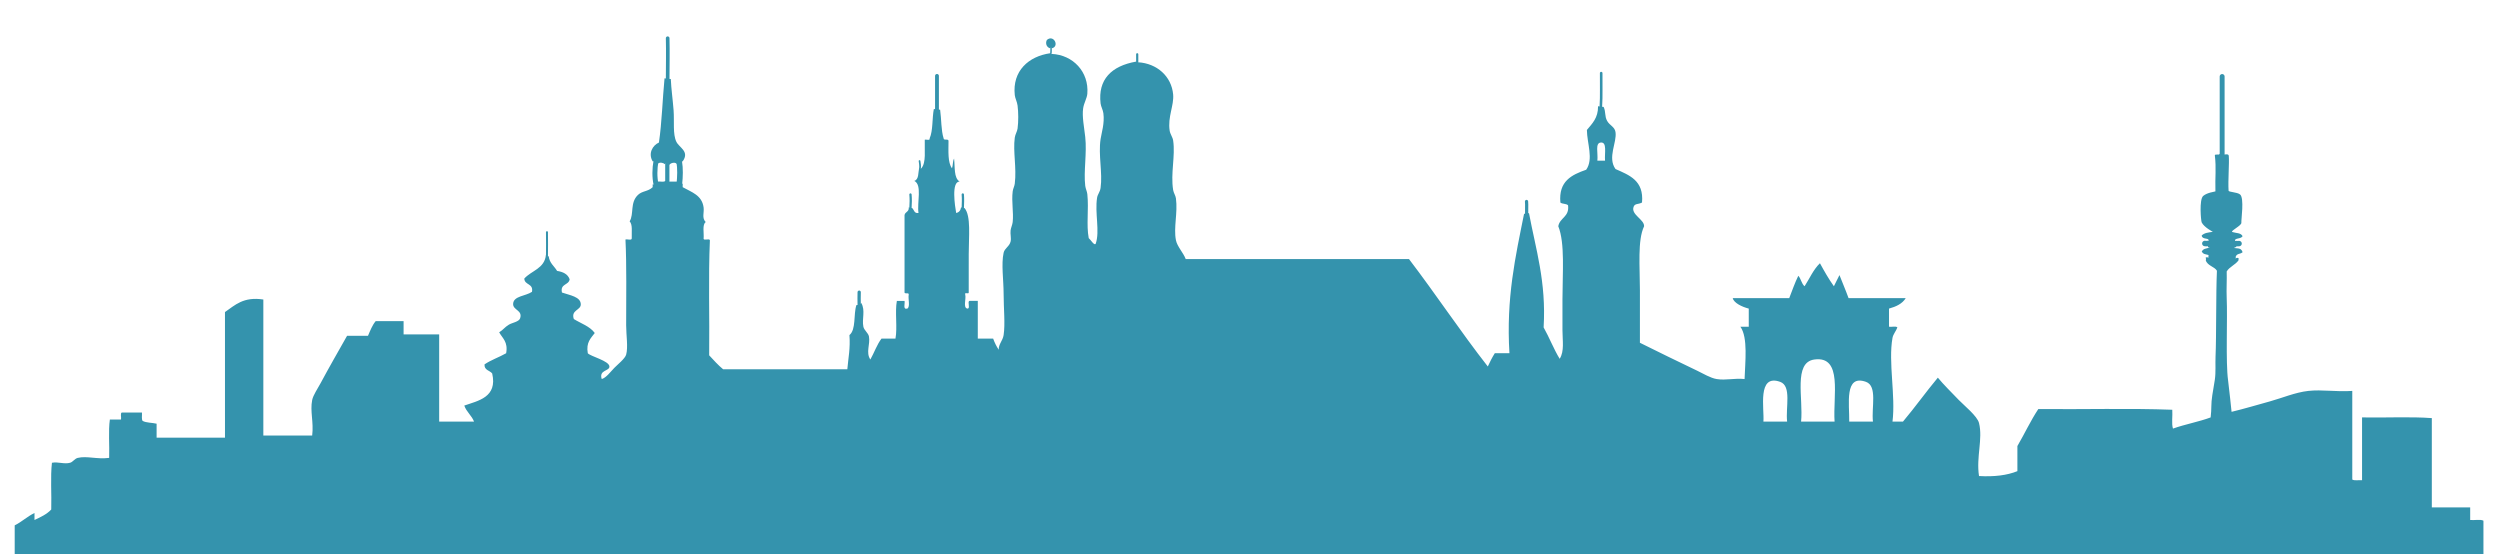 <?xml version="1.0" encoding="utf-8"?>
<!-- Generator: Adobe Illustrator 15.1.0, SVG Export Plug-In . SVG Version: 6.00 Build 0)  -->
<!DOCTYPE svg PUBLIC "-//W3C//DTD SVG 1.1//EN" "http://www.w3.org/Graphics/SVG/1.1/DTD/svg11.dtd">
<svg version="1.1" id="Ebene_1" xmlns="http://www.w3.org/2000/svg" xmlns:xlink="http://www.w3.org/1999/xlink" x="0px" y="0px"
	 width="849.36px" height="188.275px" viewBox="0 0 679.88 152.5" enable-background="new 0 0 679.88 152.5" xml:space="preserve">
<g>
	<g>
		<defs>
			<rect id="SVGID_1_" width="679.88" height="153"/>
		</defs>
		<clipPath id="SVGID_2_">
			<use xlink:href="#SVGID_1_"  overflow="visible"/>
		</clipPath>
		<path clip-path="url(#SVGID_2_)" fill-rule="evenodd" clip-rule="evenodd" fill="#3493AD" d="M679.368,152.5H-0.12v-7.871
			c2.035-0.973,3.531-2.485,5.566-3.457v1.921c1.707-0.793,3.407-1.585,4.61-2.882c0.129-4.223-0.254-8.957,0.191-12.864
			c1.731-0.328,3.36,0.45,4.992,0c0.774-0.211,1.266-1.14,2.114-1.343c2.515-0.605,5.226,0.438,8.64,0
			c0.121-3.461-0.254-7.418,0.192-10.559h3.07c0.121-0.586-0.246-1.656,0.191-1.922h5.571c0.07,0.762-0.176,1.84,0.191,2.305
			c0.992,0.547,2.602,0.469,3.84,0.769v3.84h18.816V85.875c2.77-1.899,5.055-4.289,10.559-3.453v37.438h13.441
			c0.454-3.773-0.625-6.634,0-9.789c0.262-1.32,1.528-3.156,2.305-4.609c2.313-4.321,4.902-8.817,7.297-13.055h5.758
			c0.617-1.435,1.176-2.918,2.113-4.031h7.68v3.648h9.793v24h9.597c-0.66-1.707-2.082-2.652-2.687-4.418
			c3.758-1.32,9.199-2.25,7.68-8.832c-0.672-0.863-2.208-0.863-2.114-2.496c1.778-1.23,4.043-1.974,5.953-3.07
			c0.575-3.137-1.011-4.11-1.918-5.762c1.125-0.685,1.497-1.406,2.688-2.113c0.914-0.539,2.75-0.782,3.07-1.727
			c0.774-2.285-2.039-2.223-1.918-4.031c0.141-2.152,3.422-2.074,5.184-3.266c0.449-2.367-2.043-1.797-2.113-3.648
			c1.953-2.207,5.593-2.727,5.953-6.527l0.289,0.382h0.476c0.215,1.899,1.524,2.703,2.305,4.035
			c1.656,0.262,2.957,0.883,3.457,2.301c-0.23,1.692-2.672,1.168-2.113,3.649c2.211,0.761,5.176,1.164,5.183,3.265
			c0.008,1.625-2.781,1.532-1.918,4.032c1.977,1.227,4.414,1.988,5.758,3.839c-1.058,1.438-2.441,2.551-1.918,5.571
			c0.762,0.879,5.895,2.078,5.953,3.648c0.047,1.309-2.965,0.887-2.113,3.452c1.25-0.39,2.297-1.866,3.457-3.069
			c0.82-0.855,2.957-2.539,3.262-3.648c0.566-2.066,0-5.344,0-8.066c0-7.474,0.152-16.719-0.192-23.613
			c0.532-0.176,1.805,0.39,1.731-0.387c-0.063-1.664,0.285-3.742-0.578-4.605c1.238-2.047,0.039-5.157,2.304-7.297
			c1.184-1.121,2.75-0.879,4.032-2.113v-0.766l0.945,0.094l0.398-0.864c0.649-0.121,1.786,0.246,2.114-0.191l0.574,0.094
			l0.578,0.097h2.109l0.625,0.672l0.915-0.094v0.958c2.515,1.406,5.296,2.207,5.757,5.57c0.196,1.418-0.547,2.887,0.578,4.031
			c-1.011,0.715-0.421,3.035-0.578,4.609c0.145,0.555,1.582-0.175,1.731,0.383c-0.446,10.18-0.067,21.18-0.196,31.68
			c1.235,1.328,2.438,2.684,3.84,3.84h34.176c0.262-3.067,0.863-5.793,0.578-9.406c1.871-1.523,1.082-5.707,1.918-8.258l0.77-0.063
			l0.578-0.511c1.187,2.089,0.125,4.363,0.574,6.527c0.207,1,1.356,1.715,1.535,2.687c0.399,2.146-0.933,4.392,0.387,6.336
			c1.062-1.879,1.793-4.093,3.07-5.761h3.84c0.57-3.012-0.187-7.355,0.383-10.368h2.113c0.184,0.774-0.547,2.465,0.77,2.114
			c0.863-0.547,0.148-2.664,0.383-3.84c0.113-0.758-1.329,0.047-1.153-0.77V59.187c0.156-0.929,1.301-0.871,1.153-2.109l0.48,0.094
			l0.48,0.097c0.54,0.485,0.516,1.528,1.727,1.344c-0.445-2.883,1.074-7.73-1.152-8.832c1.289-0.375,1.043-2.285,1.343-3.648
			l0.207,0.343l0.372-0.152c1.394-1.547,0.851-5.031,0.957-7.871c0.437-0.141,1.5,0.344,1.343-0.383
			c0.946-2.129,0.657-5.488,1.153-8.066l0.867,0.097l0.863,0.094c0.367,2.578,0.246,5.641,0.957,7.875
			c-0.008,0.711,1.434-0.027,1.348,0.766c-0.008,2.824-0.235,5.863,0.957,7.488c0.301-0.785,0.183-1.992,0.578-2.688
			c0.273,2.348-0.105,5.356,1.535,6.336c-2.367-0.074-1.281,6.836-0.961,8.641c0.797-0.164,1.211-0.711,1.344-1.535l0.48,0.094
			l0.481,0.097c1.82,2.141,1.152,7.867,1.152,12.672V80.5c0.035,0.547-1.258-0.231-0.961,0.578c0.309,1.16-0.664,3.608,0.578,3.84
			c0.942,0.047-0.066-1.86,0.575-2.114h2.304v10.368h4.223c0.406,1.132,0.918,2.156,1.535,3.074c-0.07-1.521,1.11-2.473,1.348-4.031
			c0.469-3.086,0-7.348,0-11.329c0-3.777-0.688-8.207,0-11.328c0.273-1.246,1.594-1.73,1.918-3.074c0.23-0.949-0.125-2.019,0-3.07
			c0.086-0.739,0.488-1.516,0.578-2.305c0.289-2.652-0.356-5.582,0-8.449c0.086-0.719,0.484-1.391,0.574-2.11
			c0.543-4.394-0.523-8.843,0-12.675c0.125-0.907,0.652-1.66,0.77-2.492c0.261-1.93,0.238-4.489,0-6.336
			c-0.137-1.047-0.672-1.981-0.77-2.883c-0.707-6.641,3.801-10.68,9.793-11.52l0.094,0.289l0.289-0.097
			c5.875,0.281,10.262,4.949,9.793,10.945c-0.102,1.281-0.934,2.531-1.152,4.031c-0.333,2.27,0.277,5.184,0.574,7.871
			c0.492,4.418-0.477,9.461,0,13.442c0.097,0.804,0.5,1.554,0.578,2.304c0.437,4.266-0.317,8.379,0.383,12.094
			c0.527,0.422,1.562,2.215,1.922,1.539c1.195-3.441-0.297-8.437,0.382-12.672c0.157-0.968,0.789-1.504,0.961-2.691
			c0.59-4.137-0.664-9.012,0-13.438c0.254-1.703,1.141-4.304,0.766-7.105c-0.125-0.941-0.664-1.82-0.766-2.688
			c-0.773-6.574,2.965-10.324,9.789-11.519l0.289,0.098l0.289,0.093c5.141,0.317,9.137,3.852,9.598,8.832
			c0.281,3.028-1.535,6.164-0.957,9.985c0.145,0.953,0.824,1.793,0.957,2.687c0.645,4.285-0.738,9.02,0,13.633
			c0.137,0.832,0.664,1.516,0.77,2.305c0.535,4.035-0.692,8.019,0,11.519c0.347,1.75,2.047,3.453,2.687,5.184h61.441
			c7.398,9.687,14.195,19.979,21.695,29.565c0.582-1.276,1.207-2.504,1.922-3.647h4.031c-0.938-15.246,1.672-26.633,4.031-38.399
			l0.699,0.094l0.645-0.285c1.859,9.977,4.781,18.895,4.031,31.484c1.574,2.782,2.766,5.942,4.418,8.642
			c1.34-2.095,0.766-5.063,0.766-7.871c0-2.642,0-5.582,0-8.449c0-7.258,0.73-15.496-1.148-20.16
			c0.418-2.395,3.098-2.532,2.688-5.758c-0.453-0.512-1.605-0.317-2.113-0.77c-0.531-5.906,3.125-7.625,7.102-9.023
			c2.07-2.926,0.23-7.27,0.195-10.946c1.445-1.75,3.109-3.285,3.07-6.527l0.77,0.098l0.766,0.093c0.648,1.383,0.227,2.52,0.961,3.84
			c0.715,1.285,2.074,1.594,2.305,3.075c0.445,2.855-2.277,6.98,0,10.175c3.816,1.688,7.848,3.16,7.297,9.215
			c-1.047,0.57-1.938,0.199-2.305,1.153c-0.836,2.179,2.953,3.472,2.879,5.378c-1.848,3.829-1.152,11.196-1.152,17.664v14.399
			c5.152,2.582,10.355,5.086,15.746,7.68c1.676,0.808,3.699,2.035,5.375,2.304c2.602,0.418,4.879-0.304,7.68,0
			c0.152-4.569,0.977-11.465-1.152-14.397h2.305v-4.992c-1.836-0.469-4.098-1.535-4.414-2.883h15.551
			c0.812-2.067,1.543-4.219,2.496-6.145c0.746,0.793,0.879,2.196,1.727,2.883c1.379-2.14,2.426-4.617,4.227-6.336
			c1.199,2.192,2.422,4.36,3.84,6.336c0.527-1.008,1-2.074,1.535-3.074c0.82,2.121,1.719,4.168,2.496,6.336h15.742
			c-0.941,1.551-2.648,2.344-4.605,2.883v4.992c0.707,0.121,1.91-0.25,2.301,0.19c-0.324,0.942-1.16,1.856-1.344,2.88
			c-1.199,6.688,0.898,15.909,0,23.038h2.883c3.305-3.926,6.312-8.147,9.598-12.094c1.633,1.974,3.617,3.918,5.762,6.146
			c1.438,1.491,5.09,4.422,5.566,6.336c1.098,4.401-0.809,9.34,0,14.59c4.211,0.242,7.742-0.196,10.562-1.344v-6.91
			c1.961-3.353,3.641-6.984,5.758-10.181c12.223,0.13,24.961-0.254,36.863,0.196c0.129,1.664-0.254,3.835,0.191,5.184
			c3.297-1.188,7.102-1.859,10.367-3.074c0.305-2.402,0.058-3.73,0.456-6.117c0.199-1.164,0.552-3.266,0.696-4.25
			c0.309-2.078,0.105-4.356,0.195-6.336c0.254-5.832,0.094-17.504,0.383-23.664c-0.668-1.153-2.602-1.344-3.074-2.879
			c-0.391-1.278,0.281,1.117,0-0.801c1.363-0.113,0.555,0.609,0.77-0.648c-1.012-0.274-1.395-0.168-1.879-0.961
			c0.547-0.922,1.227-0.719,2.262-1.153c-0.273,0.02-0.543,0.032-0.578-0.191l0.289-0.844l-0.094-0.883
			c0.109-0.754-1.801-0.14-1.883-1.343c0.742-0.735,1.788-0.813,3.065-1.004c0,0-2.413-1.252-3.069-2.59
			c-0.202-0.412-0.735-6.316,0.417-7.292c1.109-0.94,3.155-1.141,3.361-1.25c-0.125-3.972,0.276-6.302-0.165-9.954
			c0.164-0.414,1.223,0.074,1.344-0.383l0.672,0.098l0.672,0.093c0.594-0.082,1.108-0.115,1.152,0.383
			c0.172,1.936-0.239,6.785-0.055,9.555c0.03,0.446,2.277,0.374,3.144,1.042c1.238,0.955,0.285,7.047,0.375,7.792
			c0.094,0.785-2.949,2.167-2.535,2.545c1.105,0.367,2.38,0.176,2.872,1.156c-0.461,0.82-2.098,0.48-2.074,1.152l-0.094,0.926
			l0.48,0.801c-0.043,0.277-0.574,0.066-0.578,0.383c1.328,0.148,1.895,0.05,2.266,1.152c-0.73,0.617-1.426,0.262-1.879,1.152
			c0.027,1.379-0.305,0.121,0.766,0.457v0.606c-0.855,1.254-2.465,1.758-3.262,3.074c0.078,2.379-0.109,4.918,0,7.293
			c0.258,5.69-0.316,17.612,0.383,22.707c0.281,2.062,0.957,8.637,0.957,8.637c3.586-0.867,7.02-1.903,10.562-2.879
			c3.367-0.931,6.957-2.481,10.559-2.879c3.816-0.427,7.582,0.309,12.098,0v24.383c0.574,0.387,1.809,0.108,2.688,0.19v-17.28
			c6.336,0.129,13.184-0.254,19.199,0.19v24.579h10.559v3.457c1.156,0.125,2.812-0.254,3.648,0.191
			C679.368,146.355,679.368,149.429,679.368,152.5L679.368,152.5z M436.489,39.222c-1.656,0.125-0.715,2.93-0.961,4.993h2.113
			C437.474,42.058,438.251,39.086,436.489,39.222L436.489,39.222z M495.239,98.933c-5.828,0.802-2.992,10.789-3.648,17.086h9.219
			C500.317,109.074,503.142,97.843,495.239,98.933L495.239,98.933z M485.833,105.078c-6.402-2.289-4.312,7.496-4.609,10.94h6.527
			C487.306,112.113,489.044,106.222,485.833,105.078L485.833,105.078z M509.446,105.078c-6.02-2.153-4.523,6.172-4.605,10.94h6.527
			C510.923,112.113,512.661,106.226,509.446,105.078L509.446,105.078z M509.446,105.078"/>
		<path clip-path="url(#SVGID_2_)" fill-rule="evenodd" clip-rule="evenodd" fill="#3493AD" d="M176.474,44.308l-0.914,0.098
			c-1.301-2.191-0.016-4.414,1.726-5.184c0.817-5.589,0.977-11.828,1.539-17.664l0.864,0.094l0.863,0.098
			c0.113,2.683,0.531,5.539,0.769,8.64c0.227,2.981-0.265,6.563,0.766,8.637c0.824,1.656,3.684,2.633,1.731,5.379h-0.961
			l-0.579,0.766c-0.484-0.672-1.769-0.372-2.109,0.191l-0.578-0.766l-0.766,0.575c-0.257-0.387-1.285-0.579-1.73-0.192
			L176.474,44.308z M176.474,44.308"/>
		<path clip-path="url(#SVGID_2_)" fill-rule="evenodd" clip-rule="evenodd" fill="#3493AD" d="M285.192,12.918l-0.191,0.382
			c-0.922-0.183-1.492-1.25-0.961-2.304c1.891-1.621,3.582,1.808,1.344,2.304L285.192,12.918z M285.192,12.918"/>
	</g>
	<path fill-rule="evenodd" clip-rule="evenodd" fill="#3493AD" d="M146.474,70.515c0.023-2.203,0.031-4.402,0-6.621"/>
	<path fill="none" stroke="#3493AD" stroke-width="0.551" stroke-linecap="round" d="M146.474,70.516
		c0.023-2.204,0.031-4.403,0-6.621"/>
	<path fill-rule="evenodd" clip-rule="evenodd" fill="#3493AD" d="M176.505,50.836c-0.461-2.071-0.406-4.438-0.031-6.528"/>
	<path fill="none" stroke="#3493AD" stroke-width="1.369" stroke-linecap="round" d="M176.505,50.836
		c-0.461-2.07-0.406-4.438-0.031-6.527"/>
	<path fill-rule="evenodd" clip-rule="evenodd" fill="#3493AD" d="M179.689,21.652c0.007-3.723,0.101-7.422,0-11.137"/>
	<g>
		<defs>
			<rect id="SVGID_3_" width="679.88" height="153"/>
		</defs>
		<clipPath id="SVGID_4_">
			<use xlink:href="#SVGID_3_"  overflow="visible"/>
		</clipPath>
		<path clip-path="url(#SVGID_4_)" fill="none" stroke="#3493AD" stroke-width="1.004" stroke-linecap="round" d="M179.689,21.652
			c0.007-3.722,0.101-7.422,0-11.136"/>
	</g>
	<path fill-rule="evenodd" clip-rule="evenodd" fill="#3493AD" d="M232.392,83.894c-0.02-1.163-0.035-2.323,0-3.487"/>
	<path fill="none" stroke="#3493AD" stroke-width="0.905" stroke-linecap="round" d="M232.392,83.895
		c-0.02-1.165-0.035-2.325,0-3.489"/>
	<path fill-rule="evenodd" clip-rule="evenodd" fill="#3493AD" d="M246.505,57.172c0.09-1.215,0.105-2.438,0-3.649"/>
	<path fill="none" stroke="#3493AD" stroke-width="0.627" stroke-linecap="round" d="M246.505,57.172
		c0.09-1.215,0.105-2.438,0-3.649"/>
	<path fill-rule="evenodd" clip-rule="evenodd" fill="#3493AD" d="M249.001,44.308c0.117,0.684,0.246,1.461,0.109,2.168"/>
	<path fill="none" stroke="#3493AD" stroke-width="0.472" stroke-linecap="round" d="M249.001,44.309
		c0.117,0.683,0.246,1.461,0.109,2.168"/>
	<path fill-rule="evenodd" clip-rule="evenodd" fill="#3493AD" d="M253.802,30.101c-0.035-3.07,0.035-6.168,0-9.218"/>
	<path fill="none" stroke="#3493AD" stroke-width="1.058" stroke-linecap="round" d="M253.802,30.102
		c-0.035-3.071,0.035-6.168,0-9.219"/>
	<path fill-rule="evenodd" clip-rule="evenodd" fill="#3493AD" d="M260.903,57.172c0.043-1.215,0.106-2.438,0-3.649"/>
	<path fill="none" stroke="#3493AD" stroke-width="0.639" stroke-linecap="round" d="M260.903,57.172
		c0.043-1.215,0.106-2.438,0-3.649"/>
	<path fill-rule="evenodd" clip-rule="evenodd" fill="#3493AD" d="M285.095,14.933c0.191-0.648,0.055-1.347,0.097-2.015"/>
	<path fill="none" stroke="#3493AD" stroke-width="0.407" stroke-linecap="round" d="M285.095,14.934
		c0.191-0.649,0.055-1.348,0.097-2.016"/>
	
		<line fill="none" stroke="#3493AD" stroke-width="0.604" stroke-linecap="round" x1="308.903" y1="17.047" x2="308.903" y2="14.934"/>
	<path fill-rule="evenodd" clip-rule="evenodd" fill="#3493AD" d="M416.067,58.898c-0.043-1.16,0.074-2.312-0.027-3.453"/>
	<path fill="none" stroke="#3493AD" stroke-width="0.886" stroke-linecap="round" d="M416.067,58.897
		c-0.043-1.16,0.074-2.312-0.027-3.453"/>
	<path fill-rule="evenodd" clip-rule="evenodd" fill="#3493AD" d="M436.489,29.332c0.199-3.051,0.047-6.145,0.094-9.215"/>
	<path fill="none" stroke="#3493AD" stroke-width="0.711" stroke-linecap="round" d="M436.489,29.332
		c0.199-3.051,0.047-6.144,0.094-9.215"/>
	<path fill-rule="evenodd" clip-rule="evenodd" fill="#3493AD" d="M602.704,67.004c0.695,0.097,0.406-0.043,1.113,0.023"/>
	<path fill="none" stroke="#3493AD" stroke-width="1.513" stroke-linecap="round" d="M602.704,67.004
		c0.695,0.098,0.406-0.043,1.113,0.023"/>
	
		<line fill="none" stroke="#3493AD" stroke-width="1.351" stroke-linecap="round" x1="607.462" y1="42.422" x2="607.462" y2="21.055"/>
	<path fill-rule="evenodd" clip-rule="evenodd" fill="#3493AD" d="M612.118,67.027c-0.73,0.074-0.465-0.07-1.199,0.043"/>
	<path fill="none" stroke="#3493AD" stroke-width="1.496" stroke-linecap="round" d="M612.118,67.027
		c-0.73,0.075-0.465-0.07-1.199,0.043"/>
	
		<line fill="none" stroke="#3493AD" stroke-width="1.164" stroke-linecap="round" x1="179.591" y1="49.875" x2="179.591" y2="44.598"/>
	<path fill-rule="evenodd" clip-rule="evenodd" fill="#3493AD" d="M182.903,50.644c0.211-2.039,0.293-4.219-0.046-6.238"/>
	<path fill="none" stroke="#3493AD" stroke-width="1.55" stroke-linecap="round" d="M182.903,50.645
		c0.211-2.04,0.293-4.219-0.046-6.239"/>
</g>
</svg>
